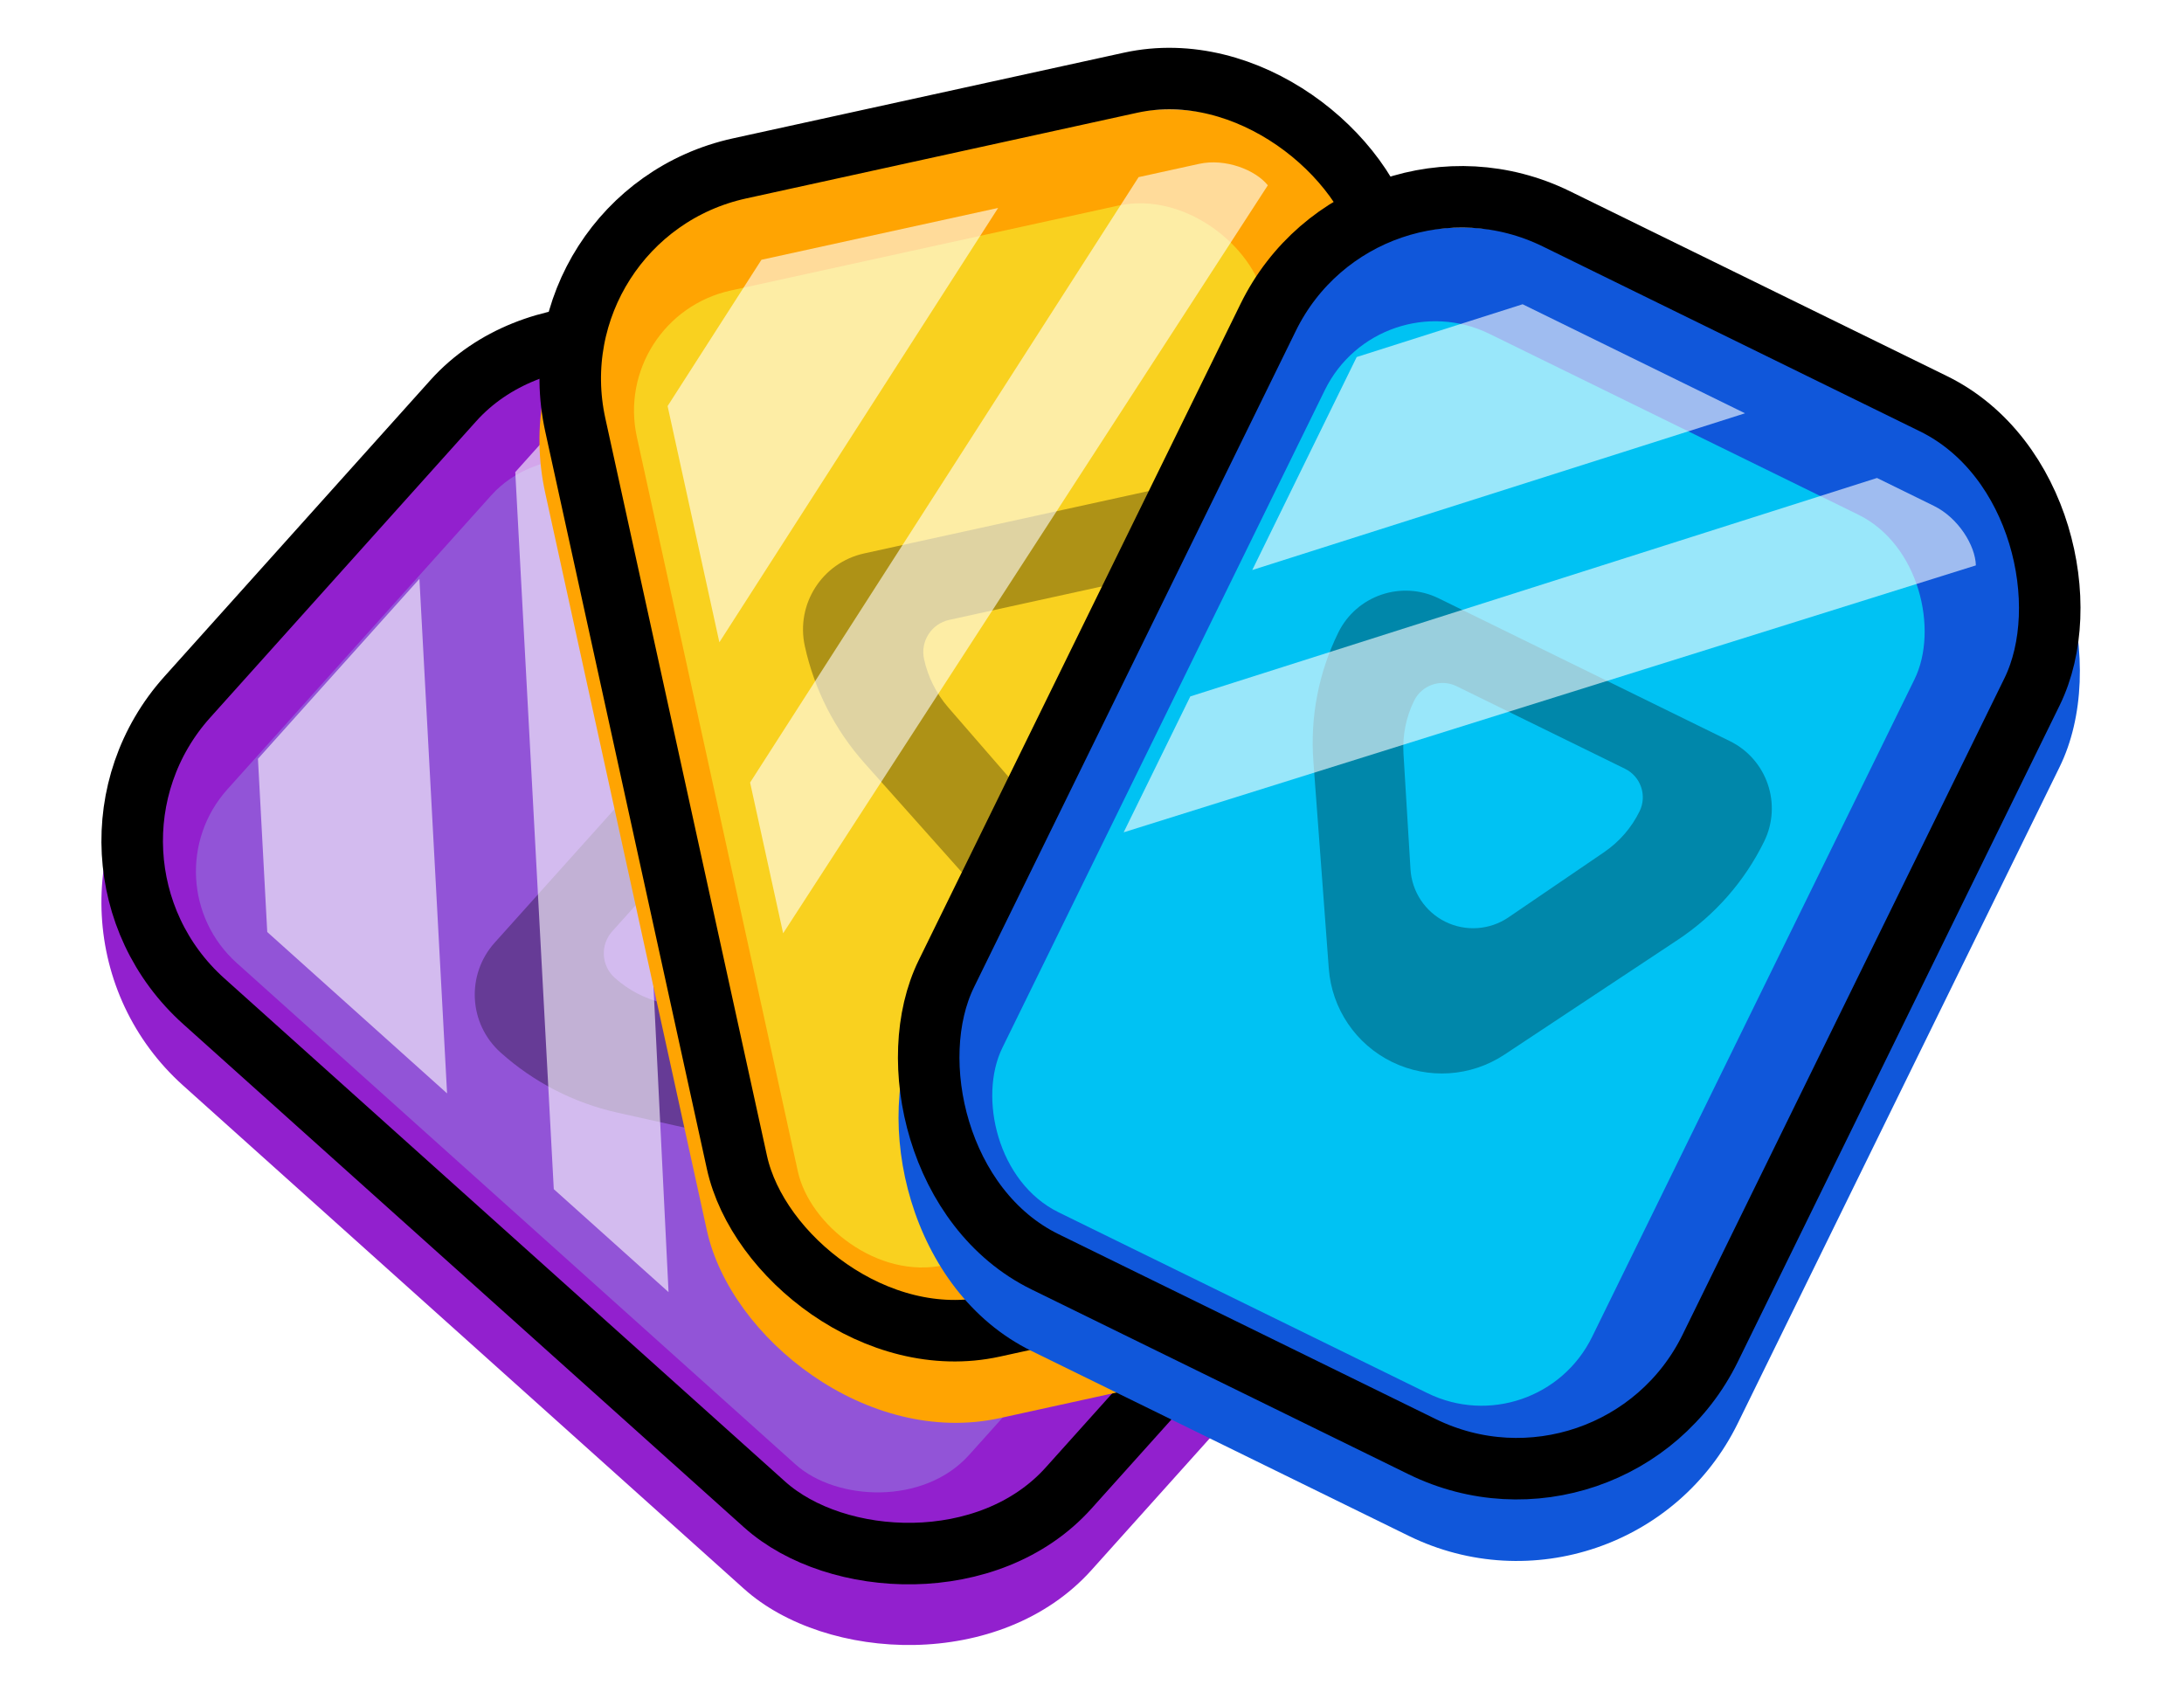 <svg width="71" height="55" viewBox="0 0 71 55" fill="none" xmlns="http://www.w3.org/2000/svg">
<g filter="url(#filter0_i_533_3296)">
<rect y="27.95" width="28.947" height="40.499" rx="8" transform="rotate(-48.094 0 27.95)" fill="#9220CE"/>
</g>
<rect x="1.412" y="27.874" width="26.947" height="38.499" rx="7" transform="rotate(-48.094 1.412 27.874)" stroke="black" stroke-width="2"/>
<g filter="url(#filter1_d_533_3296)">
<rect x="5.721" y="27.639" width="20.842" height="32.4" rx="4" transform="rotate(-48.094 5.721 27.639)" fill="#9254D7"/>
</g>
<g filter="url(#filter2_i_533_3296)">
<path d="M16.274 33.22C15.234 32.287 15.148 30.689 16.081 29.649L22.756 22.21C23.689 21.171 25.288 21.085 26.327 22.017C27.403 22.983 28.212 24.209 28.678 25.578L30.897 32.105C31.306 33.311 31.034 34.643 30.183 35.59C29.333 36.538 28.038 36.953 26.796 36.675L20.067 35.173C18.656 34.858 17.349 34.185 16.274 33.22Z" fill="#663B96"/>
</g>
<path d="M19.984 31.791C19.544 31.396 19.508 30.72 19.902 30.281L23.796 25.942C24.191 25.502 24.867 25.466 25.306 25.86C25.75 26.258 26.086 26.76 26.285 27.322L27.57 30.943C27.809 31.616 27.66 32.366 27.183 32.898C26.706 33.43 25.976 33.658 25.281 33.493L21.543 32.607C20.963 32.469 20.427 32.189 19.984 31.791Z" fill="#9254D7"/>
<g style="mix-blend-mode:soft-light">
<path d="M13.635 18.82L8.386 24.67L8.688 30.302L14.534 35.549L13.635 18.82Z" fill="white" fill-opacity="0.6"/>
<path d="M21.734 42.01L18.003 38.662L16.751 15.349L18.094 13.851C18.674 13.205 19.685 12.945 20.309 13.116L21.734 42.01Z" fill="white" fill-opacity="0.6"/>
</g>
<g filter="url(#filter3_i_533_3296)">
<rect x="16.012" y="6.211" width="29.011" height="40.547" rx="8" transform="rotate(-12.362 16.012 6.211)" fill="#FFA402"/>
</g>
<rect x="17.203" y="6.974" width="27.011" height="38.547" rx="7" transform="rotate(-12.362 17.203 6.974)" stroke="black" stroke-width="2"/>
<g filter="url(#filter4_d_533_3296)">
<rect x="20.848" y="9.302" width="20.888" height="32.438" rx="4" transform="rotate(-12.362 20.848 9.302)" fill="#F9D11F"/>
</g>
<g filter="url(#filter5_i_533_3296)">
<path d="M26.164 20.006C25.865 18.641 26.729 17.292 28.094 16.993L37.886 14.846C39.251 14.547 40.6 15.411 40.9 16.776C41.21 18.191 41.15 19.661 40.727 21.046L38.711 27.647C38.339 28.867 37.337 29.792 36.09 30.065C34.844 30.338 33.547 29.918 32.698 28.965L28.106 23.812C27.143 22.731 26.474 21.421 26.164 20.006Z" fill="#AE9216"/>
</g>
<path d="M30.04 21.429C29.913 20.852 30.279 20.281 30.856 20.154L36.566 18.903C37.144 18.776 37.714 19.142 37.841 19.719C37.969 20.302 37.948 20.907 37.782 21.48L36.707 25.173C36.507 25.861 35.947 26.384 35.247 26.538C34.548 26.691 33.82 26.45 33.351 25.909L30.83 23.004C30.439 22.553 30.167 22.012 30.04 21.429Z" fill="#F9D11F"/>
<g style="mix-blend-mode:soft-light">
<path d="M32.449 6.76L24.754 8.446L21.703 13.202L23.386 20.883L32.449 6.76Z" fill="white" fill-opacity="0.6"/>
<path d="M25.459 30.344L24.385 25.442L37.015 5.759L38.984 5.327C39.834 5.141 40.809 5.52 41.216 6.024L25.459 30.344Z" fill="white" fill-opacity="0.6"/>
</g>
<g filter="url(#filter6_i_533_3296)">
<rect x="43.851" y="2.695" width="29.656" height="39.764" rx="8" transform="rotate(26.117 43.851 2.695)" fill="#1057DA"/>
</g>
<rect x="44.309" y="4.033" width="27.656" height="37.764" rx="7" transform="rotate(26.117 44.309 4.033)" stroke="black" stroke-width="2"/>
<g filter="url(#filter7_d_533_3296)">
<rect x="45.829" y="8.093" width="21.352" height="31.811" rx="4" transform="rotate(26.117 45.829 8.093)" fill="#00C2F3"/>
</g>
<g filter="url(#filter8_i_533_3296)">
<path d="M43.505 19.57C44.098 18.36 45.56 17.86 46.77 18.453L56.234 23.094C57.444 23.687 57.944 25.148 57.351 26.358C56.715 27.656 55.744 28.761 54.539 29.559L48.907 33.289C47.816 34.011 46.425 34.101 45.25 33.525C44.076 32.949 43.295 31.794 43.198 30.49L42.697 23.754C42.589 22.312 42.868 20.868 43.505 19.57Z" fill="#0087AA"/>
</g>
<path d="M45.971 22.783C46.222 22.271 46.84 22.059 47.352 22.31L52.829 24.995C53.34 25.246 53.552 25.865 53.301 26.377C53.039 26.912 52.642 27.369 52.15 27.705L49.04 29.825C48.434 30.238 47.652 30.294 46.993 29.971C46.334 29.648 45.899 28.995 45.854 28.263L45.626 24.506C45.59 23.911 45.708 23.318 45.971 22.783Z" fill="#00C2F3"/>
<g style="mix-blend-mode:soft-light">
<path d="M56.729 13.437L49.499 9.892L44.105 11.608L40.71 18.533L56.729 13.437Z" fill="white" fill-opacity="0.6"/>
<path d="M36.529 27.061L38.696 22.642L61.02 15.54L62.87 16.448C63.669 16.84 64.218 17.741 64.234 18.382L36.529 27.061Z" fill="white" fill-opacity="0.6"/>
</g>
<defs>
<filter id="filter0_i_533_3296" x="3.297" y="9.704" width="42.881" height="43.999" filterUnits="userSpaceOnUse" color-interpolation-filters="sRGB">
<feFlood flood-opacity="0" result="BackgroundImageFix"/>
<feBlend mode="normal" in="SourceGraphic" in2="BackgroundImageFix" result="shape"/>
<feColorMatrix in="SourceAlpha" type="matrix" values="0 0 0 0 0 0 0 0 0 0 0 0 0 0 0 0 0 0 127 0" result="hardAlpha"/>
<feMorphology radius="2" operator="erode" in="SourceAlpha" result="effect1_innerShadow_533_3296"/>
<feOffset dy="2"/>
<feComposite in2="hardAlpha" operator="arithmetic" k2="-1" k3="1"/>
<feColorMatrix type="matrix" values="0 0 0 0 1 0 0 0 0 1 0 0 0 0 1 0 0 0 0.3 0"/>
<feBlend mode="hard-light" in2="shape" result="effect1_innerShadow_533_3296"/>
</filter>
<filter id="filter1_d_533_3296" x="5.869" y="13.776" width="36.236" height="35.354" filterUnits="userSpaceOnUse" color-interpolation-filters="sRGB">
<feFlood flood-opacity="0" result="BackgroundImageFix"/>
<feColorMatrix in="SourceAlpha" type="matrix" values="0 0 0 0 0 0 0 0 0 0 0 0 0 0 0 0 0 0 127 0" result="hardAlpha"/>
<feMorphology radius="0.5" operator="dilate" in="SourceAlpha" result="effect1_dropShadow_533_3296"/>
<feOffset dx="-1" dy="1"/>
<feComposite in2="hardAlpha" operator="out"/>
<feColorMatrix type="matrix" values="0 0 0 0 0.591 0 0 0 0 0.591 0 0 0 0 0.591 0 0 0 0.5 0"/>
<feBlend mode="multiply" in2="BackgroundImageFix" result="effect1_dropShadow_533_3296"/>
<feBlend mode="normal" in="SourceGraphic" in2="effect1_dropShadow_533_3296" result="shape"/>
</filter>
<filter id="filter2_i_533_3296" x="15.434" y="21.371" width="15.65" height="15.389" filterUnits="userSpaceOnUse" color-interpolation-filters="sRGB">
<feFlood flood-opacity="0" result="BackgroundImageFix"/>
<feBlend mode="normal" in="SourceGraphic" in2="BackgroundImageFix" result="shape"/>
<feColorMatrix in="SourceAlpha" type="matrix" values="0 0 0 0 0 0 0 0 0 0 0 0 0 0 0 0 0 0 127 0" result="hardAlpha"/>
<feOffset dy="1"/>
<feComposite in2="hardAlpha" operator="arithmetic" k2="-1" k3="1"/>
<feColorMatrix type="matrix" values="0 0 0 0 0 0 0 0 0 0 0 0 0 0 0 0 0 0 0.25 0"/>
<feBlend mode="normal" in2="shape" result="effect1_innerShadow_533_3296"/>
</filter>
<filter id="filter3_i_533_3296" x="17.538" y="1.526" width="33.968" height="44.767" filterUnits="userSpaceOnUse" color-interpolation-filters="sRGB">
<feFlood flood-opacity="0" result="BackgroundImageFix"/>
<feBlend mode="normal" in="SourceGraphic" in2="BackgroundImageFix" result="shape"/>
<feColorMatrix in="SourceAlpha" type="matrix" values="0 0 0 0 0 0 0 0 0 0 0 0 0 0 0 0 0 0 127 0" result="hardAlpha"/>
<feMorphology radius="2" operator="erode" in="SourceAlpha" result="effect1_innerShadow_533_3296"/>
<feOffset dy="2"/>
<feComposite in2="hardAlpha" operator="arithmetic" k2="-1" k3="1"/>
<feColorMatrix type="matrix" values="0 0 0 0 1 0 0 0 0 1 0 0 0 0 1 0 0 0 0.4 0"/>
<feBlend mode="hard-light" in2="shape" result="effect1_innerShadow_533_3296"/>
</filter>
<filter id="filter4_d_533_3296" x="20.111" y="5.593" width="27.323" height="36.132" filterUnits="userSpaceOnUse" color-interpolation-filters="sRGB">
<feFlood flood-opacity="0" result="BackgroundImageFix"/>
<feColorMatrix in="SourceAlpha" type="matrix" values="0 0 0 0 0 0 0 0 0 0 0 0 0 0 0 0 0 0 127 0" result="hardAlpha"/>
<feMorphology radius="0.5" operator="dilate" in="SourceAlpha" result="effect1_dropShadow_533_3296"/>
<feOffset dx="-1" dy="1"/>
<feComposite in2="hardAlpha" operator="out"/>
<feColorMatrix type="matrix" values="0 0 0 0 0.591 0 0 0 0 0.591 0 0 0 0 0.591 0 0 0 0.5 0"/>
<feBlend mode="multiply" in2="BackgroundImageFix" result="effect1_dropShadow_533_3296"/>
<feBlend mode="normal" in="SourceGraphic" in2="effect1_dropShadow_533_3296" result="shape"/>
</filter>
<filter id="filter5_i_533_3296" x="26.105" y="14.787" width="14.991" height="15.36" filterUnits="userSpaceOnUse" color-interpolation-filters="sRGB">
<feFlood flood-opacity="0" result="BackgroundImageFix"/>
<feBlend mode="normal" in="SourceGraphic" in2="BackgroundImageFix" result="shape"/>
<feColorMatrix in="SourceAlpha" type="matrix" values="0 0 0 0 0 0 0 0 0 0 0 0 0 0 0 0 0 0 127 0" result="hardAlpha"/>
<feOffset dy="1"/>
<feComposite in2="hardAlpha" operator="arithmetic" k2="-1" k3="1"/>
<feColorMatrix type="matrix" values="0 0 0 0 0 0 0 0 0 0 0 0 0 0 0 0 0 0 0.25 0"/>
<feBlend mode="normal" in2="shape" result="effect1_innerShadow_533_3296"/>
</filter>
<filter id="filter6_i_533_3296" x="29.05" y="5.398" width="38.726" height="45.353" filterUnits="userSpaceOnUse" color-interpolation-filters="sRGB">
<feFlood flood-opacity="0" result="BackgroundImageFix"/>
<feBlend mode="normal" in="SourceGraphic" in2="BackgroundImageFix" result="shape"/>
<feColorMatrix in="SourceAlpha" type="matrix" values="0 0 0 0 0 0 0 0 0 0 0 0 0 0 0 0 0 0 127 0" result="hardAlpha"/>
<feMorphology radius="2" operator="erode" in="SourceAlpha" result="effect1_innerShadow_533_3296"/>
<feOffset dy="2"/>
<feComposite in2="hardAlpha" operator="arithmetic" k2="-1" k3="1"/>
<feColorMatrix type="matrix" values="0 0 0 0 1 0 0 0 0 1 0 0 0 0 1 0 0 0 0.3 0"/>
<feBlend mode="hard-light" in2="shape" result="effect1_innerShadow_533_3296"/>
</filter>
<filter id="filter7_d_533_3296" x="31.677" y="9.444" width="31.973" height="36.76" filterUnits="userSpaceOnUse" color-interpolation-filters="sRGB">
<feFlood flood-opacity="0" result="BackgroundImageFix"/>
<feColorMatrix in="SourceAlpha" type="matrix" values="0 0 0 0 0 0 0 0 0 0 0 0 0 0 0 0 0 0 127 0" result="hardAlpha"/>
<feMorphology radius="0.5" operator="dilate" in="SourceAlpha" result="effect1_dropShadow_533_3296"/>
<feOffset dx="-1" dy="1"/>
<feComposite in2="hardAlpha" operator="out"/>
<feColorMatrix type="matrix" values="0 0 0 0 0.591 0 0 0 0 0.591 0 0 0 0 0.591 0 0 0 0.5 0"/>
<feBlend mode="multiply" in2="BackgroundImageFix" result="effect1_dropShadow_533_3296"/>
<feBlend mode="normal" in="SourceGraphic" in2="effect1_dropShadow_533_3296" result="shape"/>
</filter>
<filter id="filter8_i_533_3296" x="42.674" y="18.204" width="14.927" height="15.698" filterUnits="userSpaceOnUse" color-interpolation-filters="sRGB">
<feFlood flood-opacity="0" result="BackgroundImageFix"/>
<feBlend mode="normal" in="SourceGraphic" in2="BackgroundImageFix" result="shape"/>
<feColorMatrix in="SourceAlpha" type="matrix" values="0 0 0 0 0 0 0 0 0 0 0 0 0 0 0 0 0 0 127 0" result="hardAlpha"/>
<feOffset dy="1"/>
<feComposite in2="hardAlpha" operator="arithmetic" k2="-1" k3="1"/>
<feColorMatrix type="matrix" values="0 0 0 0 0 0 0 0 0 0 0 0 0 0 0 0 0 0 0.25 0"/>
<feBlend mode="normal" in2="shape" result="effect1_innerShadow_533_3296"/>
</filter>
</defs>
</svg>
